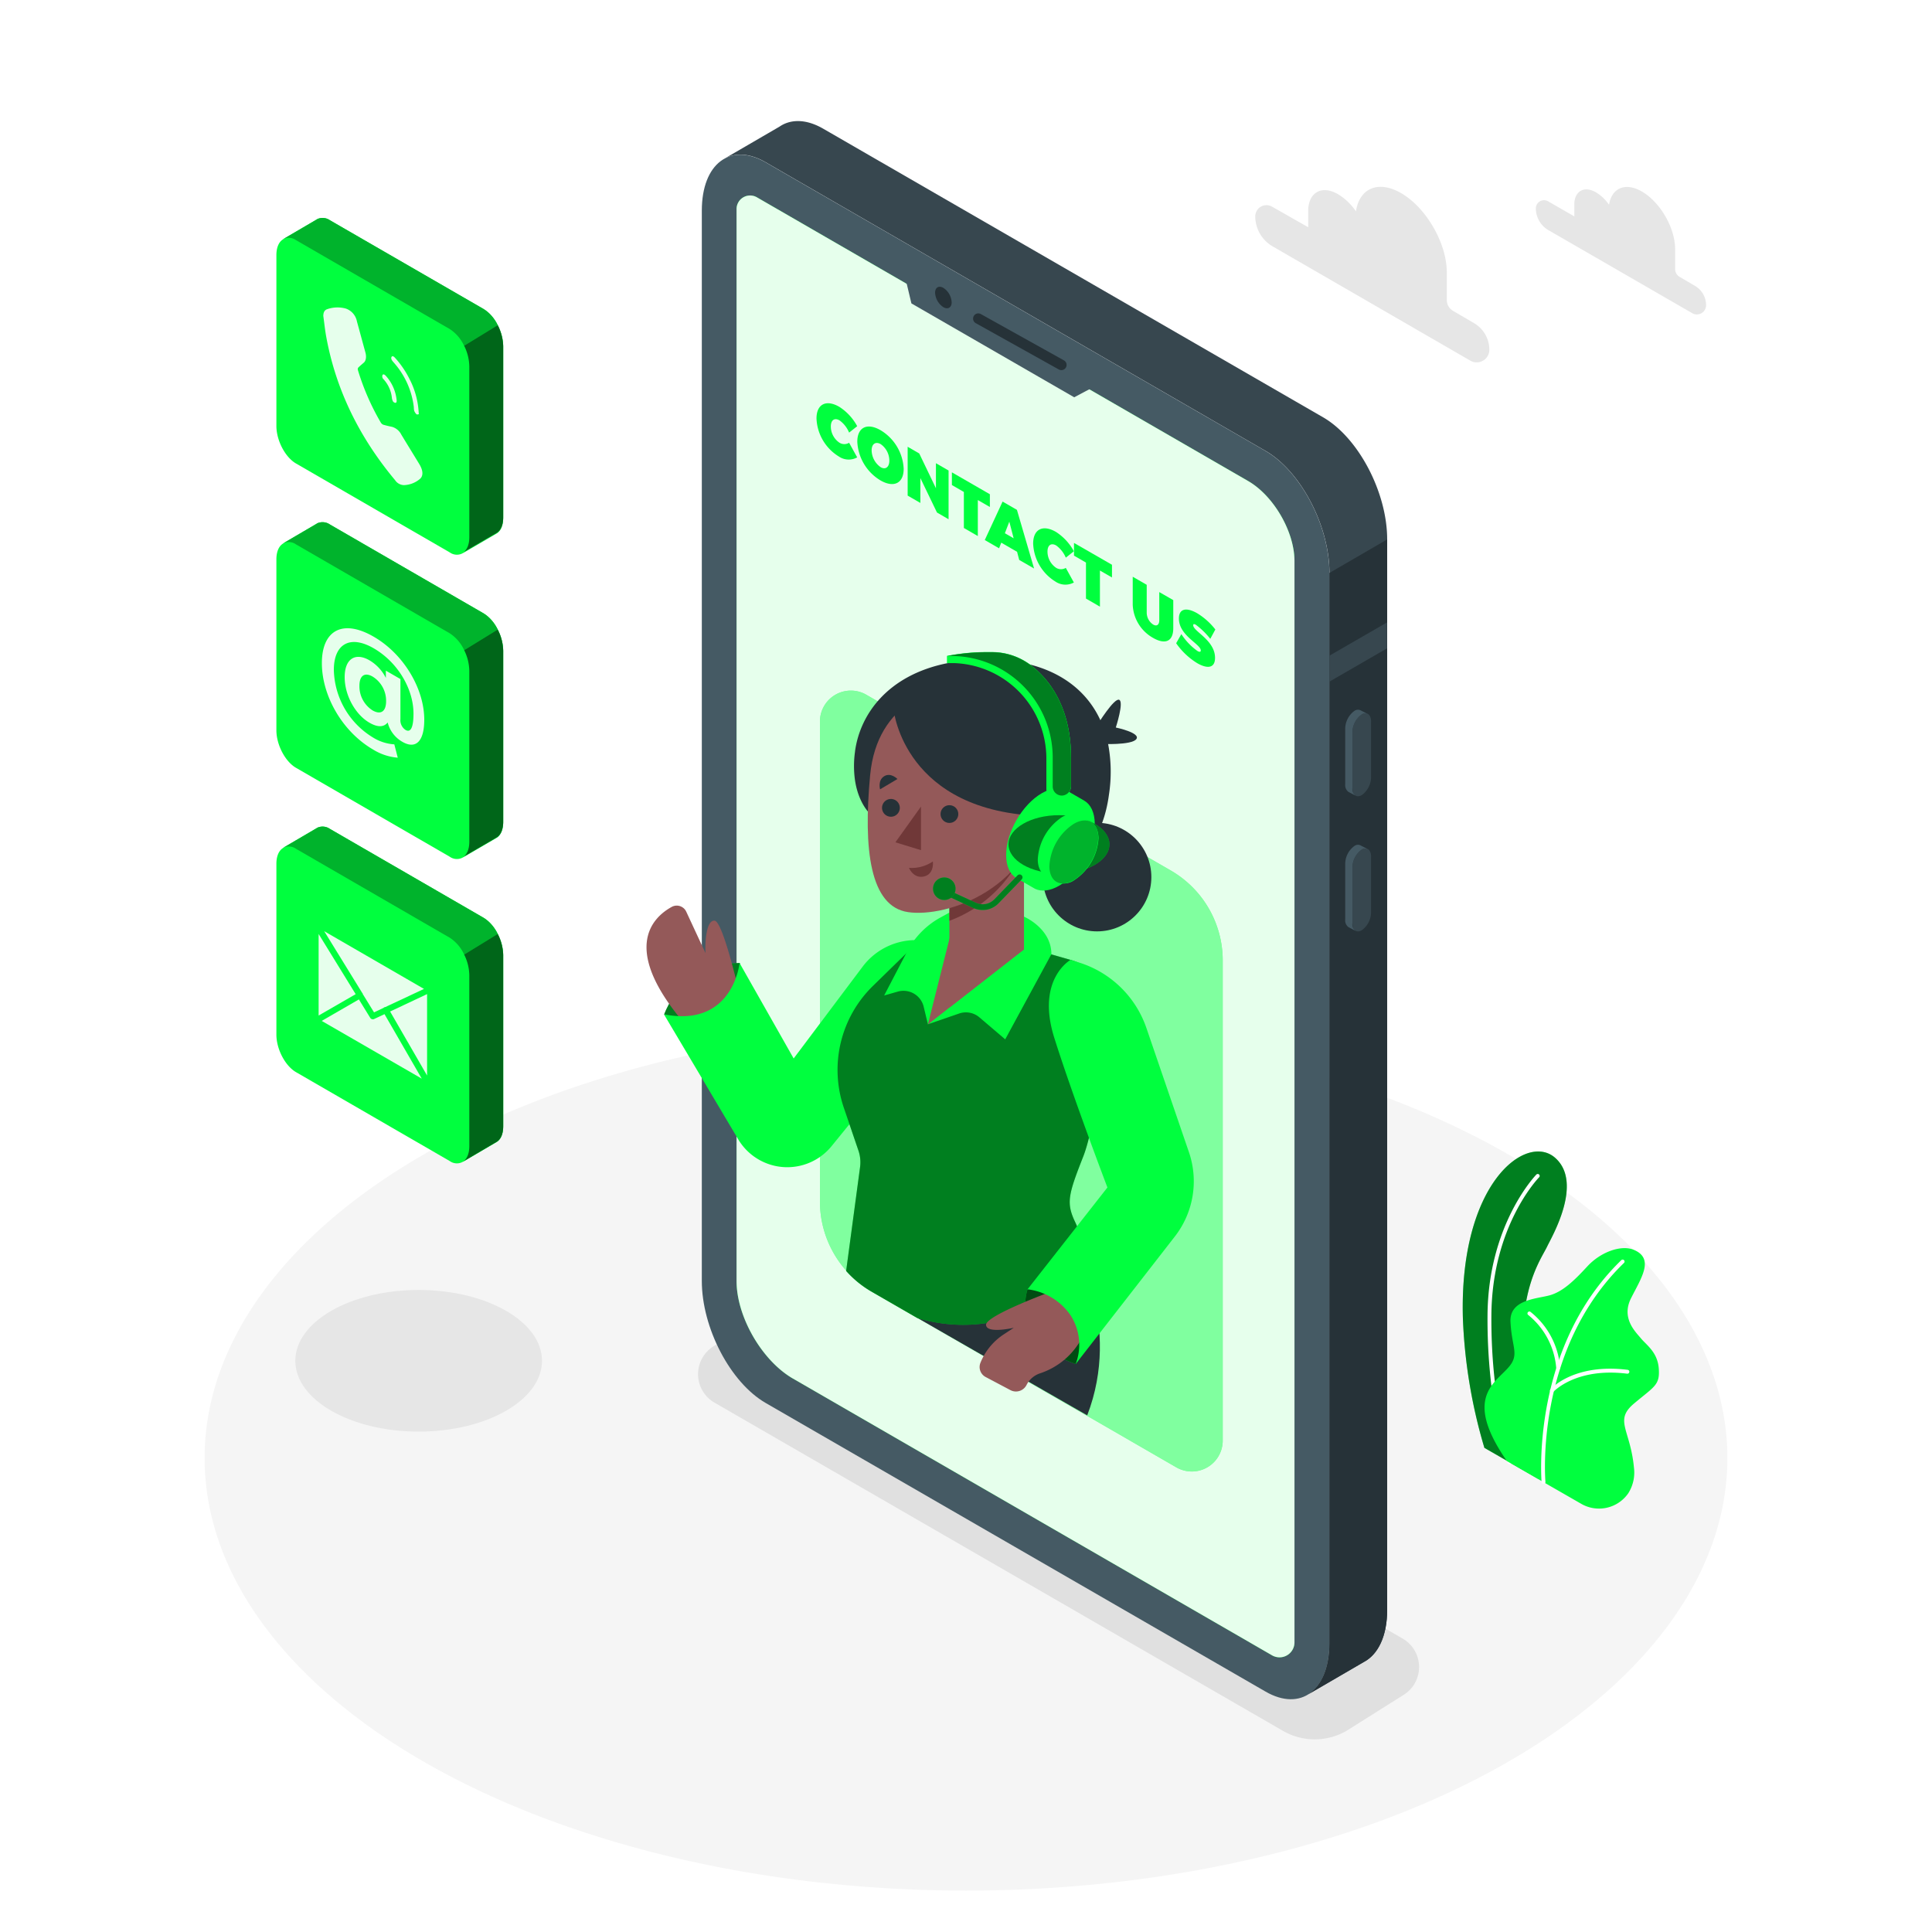 <svg
	class="animated"
	id="freepik_stories-contact-us"
	xmlns="http://www.w3.org/2000/svg"
	viewBox="0 0 500 500"
	version="1.1"
	xmlns:xlink="http://www.w3.org/1999/xlink"
	xmlns:svgjs="http://svgjs.com/svgjs"
>
	<style>
		svg#freepik_stories-contact-us:not(.animated) .animable {
			opacity: 0;
		}
		svg#freepik_stories-contact-us.animated #freepik--Icons--inject-63 {
			animation: 3s Infinite linear floating;
			animation-delay: 0s;
		}
		@keyframes floating {
			0% {
				opacity: 1;
				transform: translateY(0px);
			}
			50% {
				transform: translateY(-10px);
			}
			100% {
				opacity: 1;
				transform: translateY(0px);
			}
		}
		.animator-hidden {
			display: none;
		}
	</style>
	<g
		id="freepik--Floor--inject-63"
		class="animable"
		style="transform-origin: 250px 377.35px"
	>
		<ellipse
			cx="250"
			cy="377.35"
			rx="197.05"
			ry="111.94"
			style="fill: rgb(245, 245, 245); transform-origin: 250px 377.35px"
			id="elhyvyq2483ve"
			class="animable"
		></ellipse>
	</g>
	<g
		id="freepik--Shadows--inject-63"
		class="animable"
		style="transform-origin: 221.843px 391.992px"
	>
		<path
			d="M332,447.93,184.91,363a8.5,8.5,0,0,1,0-14.73l14.51-9.15a16.5,16.5,0,0,1,16.47,0L363,424.06a8.5,8.5,0,0,1,0,14.73l-14.51,9.14A16.46,16.46,0,0,1,332,447.93Z"
			style="
				fill: rgb(224, 224, 224);
				transform-origin: 273.955px 393.531px;
			"
			id="elf17mhnwq727"
			class="animable"
		></path>
		<ellipse
			cx="108.35"
			cy="352.17"
			rx="31.92"
			ry="18.33"
			style="
				fill: rgb(230, 230, 230);
				transform-origin: 108.35px 352.17px;
			"
			id="ellsuac3b3bfa"
			class="animable"
		></ellipse>
	</g>
	<g
		id="freepik--Plants--inject-63"
		class="animable"
		style="transform-origin: 403.941px 344.214px"
	>
		<path
			d="M384.16,374.7l14,8.05s-7.15-22.47-3.34-45.12c1.44-8.56,4.53-12.81,5.61-15.1s9.45-16.44,2-22.92-24.78,6.55-23.84,41.42A135.23,135.23,0,0,0,384.16,374.7Z"
			style="fill: rgb(0, 255, 62); transform-origin: 392.02px 340.378px"
			id="el8ck93kmgpe7"
			class="animable"
		></path>
		<g id="elvgg00xwd9bq">
			<path
				d="M384.16,374.7l14,8.05s-7.15-22.47-3.34-45.12c1.44-8.56,4.53-12.81,5.61-15.1s9.45-16.44,2-22.92-24.78,6.55-23.84,41.42A135.23,135.23,0,0,0,384.16,374.7Z"
				style="opacity: 0.5; transform-origin: 392.02px 340.378px"
				class="animable"
			></path>
		</g>
		<path
			d="M390.67,378.94a.49.49,0,0,1-.47-.32c-.05-.15-5.4-14.77-5.23-38.27s12.52-36.26,12.64-36.38a.5.5,0,0,1,.71,0,.5.5,0,0,1,0,.71c-.12.12-12.18,12.5-12.35,35.68s5.11,37.78,5.17,37.92a.5.5,0,0,1-.3.64A.47.47,0,0,1,390.67,378.94Z"
			style="
				fill: rgb(255, 255, 255);
				transform-origin: 391.717px 341.382px;
			"
			id="elmuywt9z3njd"
			class="animable"
		></path>
		<path
			d="M390,378.14l19.14,11a9.21,9.21,0,0,0,12.22-2.63,10,10,0,0,0,1.51-6.65c-.92-9.94-5.24-12.23.05-16.66s6.67-4.74,6.37-9-3.21-6.12-4.59-7.8-5.2-5.2-2.6-10.4,6.15-10.23.77-12.53c-3.21-1.38-8.56.46-12.08,4.28s-6.42,6.57-9.79,7.49-10.39,1.07-10.09,6.88,1.84,7.8.46,10.39C388.77,357.35,377.46,360.1,390,378.14Z"
			style="fill: rgb(0, 255, 62); transform-origin: 406.764px 356.718px"
			id="eltrlebdy6il"
			class="animable"
		></path>
		<path
			d="M399.46,384.06a.52.52,0,0,1-.5-.46c0-.34-2.94-34.66,20.66-57.5a.5.5,0,0,1,.69.72c-23.26,22.51-20.38,56.35-20.35,56.69a.5.5,0,0,1-.45.54Z"
			style="
				fill: rgb(255, 255, 255);
				transform-origin: 409.641px 355.023px;
			"
			id="el89jr70f4c2y"
			class="animable"
		></path>
		<path
			d="M403.25,354.52a.5.5,0,0,1-.5-.46,19.64,19.64,0,0,0-7.23-13.73.5.5,0,0,1-.12-.7.49.49,0,0,1,.69-.12A20.37,20.37,0,0,1,403.75,354a.51.51,0,0,1-.46.55Z"
			style="
				fill: rgb(255, 255, 255);
				transform-origin: 399.529px 346.984px;
			"
			id="elx51qiiz7wg"
			class="animable"
		></path>
		<path
			d="M401.62,360.41a.5.5,0,0,1-.33-.12.51.51,0,0,1-.05-.71c.24-.28,6.15-6.8,20-5.07a.5.5,0,0,1,.43.56.51.51,0,0,1-.56.44c-13.3-1.67-19.07,4.67-19.13,4.73A.51.51,0,0,1,401.62,360.41Z"
			style="
				fill: rgb(255, 255, 255);
				transform-origin: 411.397px 357.314px;
			"
			id="eldbn2f09djng"
			class="animable"
		></path>
	</g>
	<g
		id="freepik--Device--inject-63"
		class="animable"
		style="transform-origin: 270.315px 235.548px"
	>
		<path
			d="M327.52,437.78,198.16,363.09c-9.13-5.27-16.53-19.41-16.53-31.58v-277c0-12.17,7.4-17.76,16.53-12.49l129.36,74.69c9.13,5.27,16.53,19.41,16.53,31.58v277C344.05,437.45,336.65,443.05,327.52,437.78Z"
			style="fill: rgb(69, 90, 100); transform-origin: 262.84px 239.899px"
			id="elbdys1e5158p"
			class="animable"
		></path>
		<path
			d="M342.42,108,213.05,33.31c-3.9-2.25-7.48-2.51-10.31-1.13h0a8.45,8.45,0,0,0-1,.59l-14.5,8.43c2.92-1.75,6.74-1.62,10.93.8l129.36,74.69c9.13,5.27,16.53,19.41,16.53,31.58v277c0,6.44-2.07,11-5.37,13.16L353,430.1h0c3.65-1.94,6-6.69,6-13.5v-277C359,127.41,351.55,113.27,342.42,108Z"
			style="fill: rgb(55, 71, 79); transform-origin: 273.12px 234.882px"
			id="elzahqwn9mvo"
			class="animable"
		></path>
		<path
			d="M344.05,148.27v277c0,6.44-2.07,11-5.37,13.16L353,430.1h0c3.65-1.94,6-6.69,6-13.5v-277l-14.9,8.65Z"
			style="fill: rgb(38, 50, 56); transform-origin: 348.84px 289.015px"
			id="elssdqsegl46"
			class="animable"
		></path>
		<polygon
			points="358.95 161.09 344.05 169.69 344.05 176.41 358.95 167.8 358.95 161.09"
			style="fill: rgb(55, 71, 79); transform-origin: 351.5px 168.75px"
			id="elbieu8lt6dcg"
			class="animable"
		></polygon>
		<path
			d="M352.42,205.78h0c-1.33.77-2.41-.05-2.41-1.82V189.51a5.78,5.78,0,0,1,2.41-4.61h0c1.33-.77,2.41,0,2.41,1.82v14.45A5.78,5.78,0,0,1,352.42,205.78Z"
			style="fill: rgb(55, 71, 79); transform-origin: 352.42px 195.336px"
			id="el2f93g6b4oby"
			class="animable"
		></path>
		<path
			d="M350,204V189.51a5.78,5.78,0,0,1,2.41-4.61,1.54,1.54,0,0,1,1.52-.14v0l-1.81-.93h0a1.56,1.56,0,0,0-1.56.12,5.8,5.8,0,0,0-2.42,4.61V203a2.17,2.17,0,0,0,.82,1.93h0l1.89,1v0A2.08,2.08,0,0,1,350,204Z"
			style="
				fill: rgb(69, 90, 100);
				transform-origin: 351.029px 194.803px;
			"
			id="elrsfe22mmrng"
			class="animable"
		></path>
		<path
			d="M352.42,240.75h0c-1.33.77-2.41,0-2.41-1.82V224.48a5.79,5.79,0,0,1,2.41-4.61h0c1.33-.77,2.41,0,2.41,1.83v14.44A5.76,5.76,0,0,1,352.42,240.75Z"
			style="fill: rgb(55, 71, 79); transform-origin: 352.42px 230.31px"
			id="elb2kd458y3r"
			class="animable"
		></path>
		<path
			d="M350,238.93V224.48a5.79,5.79,0,0,1,2.41-4.61,1.57,1.57,0,0,1,1.52-.14h0l-1.81-.94v0a1.51,1.51,0,0,0-1.56.12,5.77,5.77,0,0,0-2.42,4.61V238a2.16,2.16,0,0,0,.82,1.93h0l1.89,1v0A2.07,2.07,0,0,1,350,238.93Z"
			style="
				fill: rgb(69, 90, 100);
				transform-origin: 351.029px 229.779px;
			"
			id="elex44w43qq6o"
			class="animable"
		></path>
		<path
			d="M323,124.48,195.88,51.06a3.51,3.51,0,0,0-5.26,3V331.51c0,9.26,6.57,20.63,14.59,25.26l124,71.63a3.87,3.87,0,0,0,5.8-3.35V145.31C335.06,137.67,329.64,128.3,323,124.48Z"
			style="fill: rgb(0, 255, 62); transform-origin: 262.815px 239.754px"
			id="el0ql0313him3k"
			class="animable"
		></path>
		<g id="elwyuicp482va">
			<path
				d="M323,124.48,195.88,51.06a3.51,3.51,0,0,0-5.26,3V331.51c0,9.26,6.57,20.63,14.59,25.26l124,71.63a3.87,3.87,0,0,0,5.8-3.35V145.31C335.06,137.67,329.64,128.3,323,124.48Z"
				style="
					fill: rgb(255, 255, 255);
					opacity: 0.9;
					transform-origin: 262.815px 239.754px;
				"
				class="animable"
			></path>
		</g>
		<polygon
			points="233.9 70.23 235.87 78.52 278.01 102.82 285.29 98.94 233.9 70.23"
			style="fill: rgb(69, 90, 100); transform-origin: 259.595px 86.525px"
			id="el4tw1jgjh5nb"
			class="animable"
		></polygon>
		<path
			d="M246.29,78.24c0,1.38-1,1.93-2.16,1.25A4.78,4.78,0,0,1,242,75.75c0-1.37,1-1.93,2.16-1.24A4.76,4.76,0,0,1,246.29,78.24Z"
			style="fill: rgb(38, 50, 56); transform-origin: 244.145px 76.998px"
			id="el5z9quechc9t"
			class="animable"
		></path>
		<path
			d="M274.68,95.79a1.41,1.41,0,0,1-.66-.17l-21.52-12a1.35,1.35,0,0,1,1.31-2.36l21.53,12a1.35,1.35,0,0,1-.66,2.53Z"
			style="fill: rgb(38, 50, 56); transform-origin: 263.934px 88.448px"
			id="elyz7esz098as"
			class="animable"
		></path>
		<path
			d="M217.28,108.8c-1.31-.76-2.26-.1-2.26,1.57a5.07,5.07,0,0,0,2.26,4.22,2.38,2.38,0,0,0,2.47,0l2.09,3.78a4.53,4.53,0,0,1-4.75-.23,12.11,12.11,0,0,1-5.78-9.84c0-3.71,2.49-5,5.92-3a13.54,13.54,0,0,1,4.61,5l-2.09,1.66A7.37,7.37,0,0,0,217.28,108.8Z"
			style="fill: rgb(0, 255, 62); transform-origin: 216.575px 111.648px"
			id="eluym09pxxv7"
			class="animable"
		></path>
		<path
			d="M233.87,121.33c0,3.74-2.53,5-6,3a12.35,12.35,0,0,1-6-10c0-3.74,2.53-5,6-3A12.28,12.28,0,0,1,233.87,121.33Zm-8.29-4.77a5.42,5.42,0,0,0,2.34,4.35c1.24.72,2.24,0,2.24-1.7a5.23,5.23,0,0,0-2.24-4.27C226.66,114.21,225.58,114.83,225.58,116.56Z"
			style="fill: rgb(0, 255, 62); transform-origin: 227.87px 117.83px"
			id="el3ab8dp5b73s"
			class="animable"
		></path>
		<path
			d="M237.9,117.36l4.32,9v-6.48l3.27,1.89v12.61l-3-1.74-4.3-8.92v6.44l-3.29-1.9V115.62Z"
			style="fill: rgb(0, 255, 62); transform-origin: 240.195px 125px"
			id="elfn73datq44q"
			class="animable"
		></path>
		<path
			d="M256.18,127.91v3.3l-3.12-1.8v9.32l-3.61-2.09v-9.32l-3.1-1.79v-3.29Z"
			style="fill: rgb(0, 255, 62); transform-origin: 251.265px 130.485px"
			id="elu4uevudahvd"
			class="animable"
		></path>
		<path
			d="M263.22,142.81l-4.1-2.37-.56,1.46-3.7-2.14,4.61-9.95,3.71,2.14,4.44,15.18-3.85-2.22Zm-.89-3.5L261.21,135l-1.15,3Z"
			style="fill: rgb(0, 255, 62); transform-origin: 261.24px 138.47px"
			id="eluqa4ylvjy7c"
			class="animable"
		></path>
		<path
			d="M273.35,141.17c-1.31-.75-2.26-.1-2.26,1.58a5.09,5.09,0,0,0,2.26,4.22,2.42,2.42,0,0,0,2.48,0l2.09,3.78a4.59,4.59,0,0,1-4.76-.23,12.11,12.11,0,0,1-5.78-9.85c0-3.71,2.5-5,5.92-3a13.76,13.76,0,0,1,4.62,5l-2.09,1.65A7.53,7.53,0,0,0,273.35,141.17Z"
			style="fill: rgb(0, 255, 62); transform-origin: 272.65px 144.019px"
			id="elw82ohvhpacq"
			class="animable"
		></path>
		<path
			d="M287.78,146.16v3.29l-3.12-1.8V157l-3.61-2.09v-9.32l-3.1-1.79v-3.29Z"
			style="fill: rgb(0, 255, 62); transform-origin: 282.865px 148.755px"
			id="elqopw0fz2tce"
			class="animable"
		></path>
		<path
			d="M298.45,161.64c.89.51,1.57.11,1.57-1.14v-7.27l3.62,2.08v7.27c0,3.35-2,4.35-5.2,2.52a10.3,10.3,0,0,1-5.29-8.57v-7.27l3.62,2.09v7.27A3.71,3.71,0,0,0,298.45,161.64Z"
			style="fill: rgb(0, 255, 62); transform-origin: 298.395px 157.632px"
			id="el0hco19p7cjhj"
			class="animable"
		></path>
		<path
			d="M309.47,161.68c-.41-.23-.67-.24-.67.14,0,1.58,5.65,3.86,5.65,8.43,0,2.8-2.13,2.81-4.59,1.39a18.27,18.27,0,0,1-5.47-5.17l1.34-2.36a16.08,16.08,0,0,0,4.16,4.36c.53.31.87.31.87-.14,0-1.64-5.66-3.82-5.66-8.25,0-2.52,1.84-3,4.68-1.4a17.42,17.42,0,0,1,4.75,4.23l-1.31,2.42A19.69,19.69,0,0,0,309.47,161.68Z"
			style="fill: rgb(0, 255, 62); transform-origin: 309.46px 165.163px"
			id="elxidp2amn86h"
			class="animable"
		></path>
	</g>
	<g
		id="freepik--speech-bubble--inject-63"
		class="animable animator-hidden"
		style="transform-origin: 179.174px 155.62px"
	>
		<path
			d="M199.09,170.94a25.69,25.69,0,1,0-6.74,5.83l12.52,5.44Z"
			style="fill: rgb(0, 255, 62); transform-origin: 179.174px 155.62px"
			id="el8x7c9z9a04b"
			class="animable"
		></path>
		<g id="el1nv4quapnc8">
			<path
				d="M199.09,170.94a25.69,25.69,0,1,0-6.74,5.83l12.52,5.44Z"
				style="opacity: 0.4; transform-origin: 179.174px 155.62px"
				class="animable"
			></path>
		</g>
		<path
			d="M169.65,153.34c0-.39-.28-.61-.79-.61a5.72,5.72,0,0,0-3.16,1.49l-1.42-2.76a9.08,9.08,0,0,1,5.17-1.82c2.4,0,4.22,1.26,4.22,3.14,0,1.34-1,2.63-2.28,3.92l-1.79,1.77h4.23v2.94h-9.09V159l4.05-4.19A2.73,2.73,0,0,0,169.65,153.34Z"
			style="
				fill: rgb(255, 255, 255);
				transform-origin: 169.055px 155.525px;
			"
			id="elezll6dhthn"
			class="animable"
		></path>
		<path
			d="M181.23,149.81l-2.76,6.62h1.13V154.2h3.48v2.23h1.32v2.73h-1.32v2.25H179.6v-2.25h-4.95v-2.48l3-6.87Z"
			style="
				fill: rgb(255, 255, 255);
				transform-origin: 179.525px 155.61px;
			"
			id="elkn0jh5f4llt"
			class="animable"
		></path>
		<path
			d="M195.14,155.64v5.77h-3.72v-4.7a1.08,1.08,0,0,0-1.07-1.23c-.73,0-1.19.57-1.19,1.45v4.48h-3.72V149.15h3.72v4.51a3.14,3.14,0,0,1,2.74-1.46A3.17,3.17,0,0,1,195.14,155.64Z"
			style="
				fill: rgb(255, 255, 255);
				transform-origin: 190.296px 155.28px;
			"
			id="elp4vxk2lnsrp"
			class="animable"
		></path>
	</g>
	<g
		id="freepik--Character--inject-63"
		class="animable"
		style="transform-origin: 241.879px 274.784px"
	>
		<path
			d="M316.44,248.56V372.81a8,8,0,0,1-12,6.94l-66.92-38.64-11.86-6.84A26.95,26.95,0,0,1,212.2,311V186.74a8,8,0,0,1,12-6.94L303,225.29A26.87,26.87,0,0,1,316.44,248.56Z"
			style="fill: rgb(0, 255, 62); transform-origin: 264.32px 279.775px"
			id="el43za5k8qmdh"
			class="animable"
		></path>
		<g id="elvgi2p4qkpyl">
			<path
				d="M316.44,248.56V372.81a8,8,0,0,1-12,6.94l-66.92-38.64-11.86-6.84A26.95,26.95,0,0,1,212.2,311V186.74a8,8,0,0,1,12-6.94L303,225.29A26.87,26.87,0,0,1,316.44,248.56Z"
				style="
					fill: rgb(255, 255, 255);
					opacity: 0.5;
					transform-origin: 264.32px 279.775px;
				"
				class="animable"
			></path>
		</g>
		<path
			d="M277.89,322.08s12.53,20.78,3.48,44.21l-43.88-25.18Z"
			style="fill: rgb(38, 50, 56); transform-origin: 261.072px 344.185px"
			id="el0gomc6z5364"
			class="animable"
		></path>
		<g id="eln3asmn65xf">
			<circle
				cx="283.92"
				cy="226.99"
				r="14.05"
				style="
					fill: rgb(38, 50, 56);
					transform-origin: 283.92px 226.99px;
					transform: rotate(-82.98deg);
				"
				class="animable"
			></circle>
		</g>
		<path
			d="M284,187.59s4.31-7,5.63-6.49-.86,7.18-.86,7.18,6.52,1.36,5.31,3-9.18,1.25-9.18,1.25Z"
			style="fill: rgb(38, 50, 56); transform-origin: 289.115px 186.822px"
			id="elyelydk7cfh"
			class="animable"
		></path>
		<path
			d="M287,205.63c-3,22.54-22,22.54-22,22.54L225.2,210.65s-3-2.63-3.92-8.67a26.41,26.41,0,0,1,0-7.46s0-.05,0-.07c1.27-9.48,8.36-19.67,23.8-22.8a50.59,50.59,0,0,1,10.28-1,46.83,46.83,0,0,1,5,.25c12,1.18,20.41,6.78,24.42,15.49a28,28,0,0,1,2,6.15A38.82,38.82,0,0,1,287,205.63Z"
			style="fill: rgb(38, 50, 56); transform-origin: 254.233px 199.41px"
			id="elbc6214jkdmc"
			class="animable"
		></path>
		<path
			d="M191.45,249.23s-14.13-.49-19.57,13.28c0,0,6,4.05,13.87,0S191.45,249.23,191.45,249.23Z"
			style="fill: rgb(0, 255, 62); transform-origin: 181.802px 256.769px"
			id="elakelmwwmrfl"
			class="animable"
		></path>
		<g id="elm37e2ut6ghe">
			<path
				d="M191.45,249.23s-14.13-.49-19.57,13.28c0,0,6,4.05,13.87,0S191.45,249.23,191.45,249.23Z"
				style="opacity: 0.5; transform-origin: 181.802px 256.769px"
				class="animable"
			></path>
		</g>
		<path
			d="M191.05,255.86s-4-17.38-6.11-17.59-2.52,5.3-2.35,8.41l-5-10.76a2.71,2.71,0,0,0-3.76-1.21c-5,2.75-13.77,11.11,4.72,31.78Z"
			style="
				fill: rgb(148, 89, 89);
				transform-origin: 179.184px 250.431px;
			"
			id="el8p2xf9q48zj"
			class="animable"
		></path>
		<path
			d="M242.25,243.84l-3-.39a17.18,17.18,0,0,0-16,6.72l-17.85,23.76-14-24.7s-1.68,16.8-19.57,13.28l19.21,32.33a14.78,14.78,0,0,0,24.18,1.77l16.44-20.21Z"
			style="fill: rgb(0, 255, 62); transform-origin: 207.04px 272.686px"
			id="elaxwak059b47"
			class="animable"
		></path>
		<path
			d="M280.35,299.29c-4,10.14-4.44,12.12-2,17.19a64.87,64.87,0,0,1,4,11.64s-18.54,20.78-44.93,13l-11.86-6.84a26.56,26.56,0,0,1-6.58-5.36L222.59,302a9.4,9.4,0,0,0-.42-4.21l-3.79-11.11a30.36,30.36,0,0,1,7.52-31.51l12.74-12.45L272.1,247l5,1.43A14.15,14.15,0,0,1,287.18,264C285.54,275.8,282.86,292.92,280.35,299.29Z"
			style="fill: rgb(0, 255, 62); transform-origin: 252.038px 292.792px"
			id="el68bsdltg7qu"
			class="animable"
		></path>
		<g id="el8xvjrp1q017">
			<path
				d="M280.35,299.29c-4,10.14-4.44,12.12-2,17.19a64.87,64.87,0,0,1,4,11.64s-18.54,20.78-44.93,13l-11.86-6.84a26.56,26.56,0,0,1-6.58-5.36L222.59,302a9.4,9.4,0,0,0-.42-4.21l-3.79-11.11a30.36,30.36,0,0,1,7.52-31.51l12.74-12.45L272.1,247l5,1.43A14.15,14.15,0,0,1,287.18,264C285.54,275.8,282.86,292.92,280.35,299.29Z"
				style="opacity: 0.5; transform-origin: 252.038px 292.792px"
				class="animable"
			></path>
		</g>
		<path
			d="M260.17,269l-6.7-5.71a5.37,5.37,0,0,0-5.23-1l-8.1,2.79-1.09-4.54a5.38,5.38,0,0,0-6.72-3.91l-3.51,1,5.94-11.38a21.31,21.31,0,0,1,8.59-8.78l2.33-1.28,19.25,1s7.17,3,7.17,9.75l-11.93,22"
			style="fill: rgb(0, 255, 62); transform-origin: 250.46px 252.595px"
			id="el6g110ej5sp9"
			class="animable"
		></path>
		<polygon
			points="265.01 245.72 245.71 260.76 245.71 212.87 265.01 212.87 265.01 245.72"
			style="fill: rgb(148, 89, 89); transform-origin: 255.36px 236.815px"
			id="elyj2wml83d69"
			class="animable"
		></polygon>
		<polygon
			points="246.01 241.77 240.14 265.12 264.93 245.72 246.01 241.77"
			style="
				fill: rgb(148, 89, 89);
				transform-origin: 252.535px 253.445px;
			"
			id="elcy8h7o2djvn"
			class="animable"
		></polygon>
		<path
			d="M245.71,238.3A33.78,33.78,0,0,0,265,219.94v-7.07h-19.3Z"
			style="fill: rgb(112, 56, 56); transform-origin: 255.35px 225.585px"
			id="el0duirx1azmjs"
			class="animable"
		></path>
		<path
			d="M249.87,177.38c-7.32,0-22.88,4.08-24.68,23.24s-.06,34,9.82,35.44,32.84-5.73,35.92-30.53S257,177.38,249.87,177.38Z"
			style="
				fill: rgb(148, 89, 89);
				transform-origin: 247.932px 206.808px;
			"
			id="elqvzxq5v3vuq"
			class="animable"
		></path>
		<polygon
			points="238.35 208.73 238.35 220.02 231.73 217.99 238.35 208.73"
			style="fill: rgb(112, 56, 56); transform-origin: 235.04px 214.375px"
			id="elp6jj4oyny1q"
			class="animable"
		></polygon>
		<circle
			cx="245.71"
			cy="210.68"
			r="2.3"
			style="fill: rgb(38, 50, 56); transform-origin: 245.71px 210.68px"
			id="elyd7kgj8rkso"
			class="animable"
		></circle>
		<path
			d="M232.87,209.08a2.3,2.3,0,1,1-2.3-2.31A2.3,2.3,0,0,1,232.87,209.08Z"
			style="fill: rgb(38, 50, 56); transform-origin: 230.57px 209.07px"
			id="eljvgo6557ujj"
			class="animable"
		></path>
		<path
			d="M227.76,204.28l4.5-2.67s-1.72-1.79-3.44-.72S227.76,204.28,227.76,204.28Z"
			style="fill: rgb(38, 50, 56); transform-origin: 229.948px 202.415px"
			id="elfn6rn82ub3e"
			class="animable"
		></path>
		<path
			d="M235.24,224.6a9.75,9.75,0,0,0,6.19-1.66s.43,3.27-2.31,3.89S235.24,224.6,235.24,224.6Z"
			style="
				fill: rgb(112, 56, 56);
				transform-origin: 238.347px 224.929px;
			"
			id="eld0s1z6gfvce"
			class="animable"
		></path>
		<path
			d="M231.31,183.9s2.75,26.45,38.72,27.28c0,0,10.87-26.29-10.61-34.83S231.31,183.9,231.31,183.9Z"
			style="fill: rgb(38, 50, 56); transform-origin: 252.045px 192.516px"
			id="elq39egamull"
			class="animable"
		></path>
		<path
			d="M280.62,207.22h0l0,0h0l-4.42-2.56h0c-1.68-1-4-.86-6.57.62-5.1,2.94-9.24,10.11-9.24,16,0,2.95,1,5,2.72,6h0l4.34,2.5.25.14.15.09v0c1.64.8,3.83.61,6.24-.78,5.1-3,9.24-10.11,9.24-16C283.3,210.25,282.27,208.19,280.62,207.22Z"
			style="fill: rgb(0, 255, 62); transform-origin: 271.86px 217.25px"
			id="el6n0jqebpj52"
			class="animable"
		></path>
		<g id="elgqhxnxy4y7">
			<ellipse
				cx="274.06"
				cy="218.51"
				rx="13.06"
				ry="7.54"
				style="
					fill: rgb(0, 255, 62);
					transform-origin: 274.06px 218.51px;
					transform: rotate(-60deg);
				"
				class="animable"
			></ellipse>
		</g>
		<g id="elr45adpw2n8j">
			<ellipse
				cx="274.06"
				cy="218.51"
				rx="13.06"
				ry="7.54"
				style="
					opacity: 0.5;
					transform-origin: 274.06px 218.51px;
					transform: rotate(-60deg);
				"
				class="animable"
			></ellipse>
		</g>
		<path
			d="M282.39,212.77h0l-3-1.75h0c-1.14-.68-2.73-.59-4.49.42a14,14,0,0,0-6.32,10.95c0,2,.71,3.43,1.86,4.09h0l3,1.71a1,1,0,0,0,.17.1l.1.06h0a4.6,4.6,0,0,0,4.28-.54,14,14,0,0,0,6.32-10.94C284.23,214.84,283.53,213.43,282.39,212.77Z"
			style="fill: rgb(0, 255, 62); transform-origin: 276.445px 219.615px"
			id="eltzqm5ut77a"
			class="animable"
		></path>
		<path
			d="M284.23,216.85a14,14,0,0,1-6.32,10.94c-3.5,2-6.33.38-6.33-3.65a13.94,13.94,0,0,1,6.33-10.94C281.4,211.18,284.23,212.81,284.23,216.85Z"
			style="fill: rgb(0, 255, 62); transform-origin: 277.905px 220.49px"
			id="el2xv7cl3a1s5"
			class="animable"
		></path>
		<g id="ell7kjsuqmg2s">
			<path
				d="M284.23,216.85a14,14,0,0,1-6.32,10.94c-3.5,2-6.33.38-6.33-3.65a13.94,13.94,0,0,1,6.33-10.94C281.4,211.18,284.23,212.81,284.23,216.85Z"
				style="opacity: 0.3; transform-origin: 277.905px 220.49px"
				class="animable"
			></path>
		</g>
		<path
			d="M266.89,172.22a16.64,16.64,0,0,0-10-3.47H256a53.89,53.89,0,0,0-10.93,1c.66,0,1.32,0,2,0h-2v1.86h1.86a24.71,24.71,0,0,1,23.87,24.73v7.87a2.22,2.22,0,0,0,2.45,2.21l.23,0,2-.62h0a1.86,1.86,0,0,1-.41.08,2.45,2.45,0,0,0,2.12-2.48v-7.3C277.17,182.89,271.46,175.79,266.89,172.22Z"
			style="fill: rgb(0, 255, 62); transform-origin: 261.13px 187.589px"
			id="elqixu40qpbc9"
			class="animable"
		></path>
		<path
			d="M254.3,235.51a5.75,5.75,0,0,1-2.39-.52l-6.25-2.89a.75.75,0,1,1,.62-1.36l6.25,2.89a4.22,4.22,0,0,0,4.82-.9l6-6.2a.75.75,0,0,1,1.06,0,.76.76,0,0,1,0,1.06l-6,6.2A5.69,5.69,0,0,1,254.3,235.51Z"
			style="fill: rgb(0, 255, 62); transform-origin: 254.894px 230.91px"
			id="elayfrn48u1j"
			class="animable"
		></path>
		<g id="elatlj8ghvuxq">
			<path
				d="M254.3,235.51a5.75,5.75,0,0,1-2.39-.52l-6.25-2.89a.75.75,0,1,1,.62-1.36l6.25,2.89a4.22,4.22,0,0,0,4.82-.9l6-6.2a.75.75,0,0,1,1.06,0,.76.76,0,0,1,0,1.06l-6,6.2A5.69,5.69,0,0,1,254.3,235.51Z"
				style="opacity: 0.5; transform-origin: 254.894px 230.91px"
				class="animable"
			></path>
		</g>
		<path
			d="M247.3,230a2.92,2.92,0,1,1-2.92-2.92A2.92,2.92,0,0,1,247.3,230Z"
			style="fill: rgb(0, 255, 62); transform-origin: 244.38px 230px"
			id="el3r2r2eg8s3u"
			class="animable"
		></path>
		<g id="el7yq174ov3wt">
			<path
				d="M247.3,230a2.92,2.92,0,1,1-2.92-2.92A2.92,2.92,0,0,1,247.3,230Z"
				style="opacity: 0.5; transform-origin: 244.38px 230px"
				class="animable"
			></path>
		</g>
		<path
			d="M277.17,196.1v7.3a2.45,2.45,0,0,1-2.12,2.48,2.36,2.36,0,0,1-2.61-2.35V196.1a26.29,26.29,0,0,0-27.36-26.31,53.89,53.89,0,0,1,10.93-1h.87a16.64,16.64,0,0,1,10,3.47C271.46,175.79,277.17,182.89,277.17,196.1Z"
			style="fill: rgb(0, 255, 62); transform-origin: 261.125px 187.34px"
			id="elm50eyp94nls"
			class="animable"
		></path>
		<g id="ele38lsp9gszg">
			<path
				d="M277.17,196.1v7.3a2.45,2.45,0,0,1-2.12,2.48,2.36,2.36,0,0,1-2.61-2.35V196.1a26.29,26.29,0,0,0-27.36-26.31,53.89,53.89,0,0,1,10.93-1h.87a16.64,16.64,0,0,1,10,3.47C271.46,175.79,277.17,182.89,277.17,196.1Z"
				style="opacity: 0.5; transform-origin: 261.125px 187.34px"
				class="animable"
			></path>
		</g>
		<path
			d="M265.93,333.67S261.09,347,278.39,353c0,0,5.65-8.3,0-15.09S265.93,333.67,265.93,333.67Z"
			style="fill: rgb(0, 255, 62); transform-origin: 273.104px 343.1px"
			id="elj8g9nyb2q5h"
			class="animable"
		></path>
		<g id="el8zfxy7vwaym">
			<path
				d="M265.93,333.67S261.09,347,278.39,353c0,0,5.65-8.3,0-15.09S265.93,333.67,265.93,333.67Z"
				style="opacity: 0.7; transform-origin: 273.104px 343.1px"
				class="animable"
			></path>
		</g>
		<path
			d="M272,334.28s-16.9,6.19-16.81,8.59,7.18.76,7.18.76l-2.59,1.7a15.84,15.84,0,0,0-6.05,7.38h0a2.92,2.92,0,0,0,1.34,3.65l6.42,3.4a3.07,3.07,0,0,0,4.19-1.35h0a6,6,0,0,1,3.51-3c3.49-1.16,10-4.5,12.61-13.64Z"
			style="
				fill: rgb(148, 89, 89);
				transform-origin: 267.663px 347.199px;
			"
			id="elvyayaqbg6m"
			class="animable"
		></path>
		<path
			d="M277.07,248.41s-9,5-4.22,20.18,13.75,38.73,13.75,38.73l-20.67,26.35A15.82,15.82,0,0,1,277,340.31,14,14,0,0,1,278.39,353l25.66-33a23.25,23.25,0,0,0,3.64-21.83l-11-32.12a26.88,26.88,0,0,0-17-16.81Z"
			style="fill: rgb(0, 255, 62); transform-origin: 287.44px 300.705px"
			id="elx5hadxue8q8"
			class="animable"
		></path>
	</g>
	<g
		id="freepik--Icons--inject-63"
		class="animable animator-active"
		style="transform-origin: 100.88px 178.741px"
	>
		<path
			d="M125.15,158.74l-39.77-23a3.35,3.35,0,0,0-3.17-.35h0a1.92,1.92,0,0,0-.31.18l-8.65,5.07.06,0c-1.09.62-1.78,2.06-1.78,4.12V189c0,3.74,2.27,8.09,5.08,9.71l39.77,23a3.18,3.18,0,0,0,3.5.15.18.18,0,0,0-.07.05l8.59-5h0c1.12-.6,1.83-2.06,1.83-4.15V168.45C130.23,164.71,128,160.36,125.15,158.74Z"
			style="fill: rgb(0, 255, 62); transform-origin: 100.88px 178.728px"
			id="elo4n7g73zalb"
			class="animable"
		></path>
		<path
			d="M128.81,162.93a10.12,10.12,0,0,0-3.66-4.19l-39.77-23a3.35,3.35,0,0,0-3.17-.35h0a1.92,1.92,0,0,0-.31.18l-8.65,5.07a3.24,3.24,0,0,1,3.36.25l39.77,23a10.3,10.3,0,0,1,3.75,4.38h0Z"
			style="fill: rgb(0, 255, 62); transform-origin: 101.03px 151.707px"
			id="elvbxjur8t4"
			class="animable"
		></path>
		<path
			d="M121.46,217.82c0,2-.64,3.39-1.65,4l8.59-5h0c1.12-.6,1.83-2.06,1.83-4.15V168.45a12.51,12.51,0,0,0-1.42-5.52l-8.68,5.34h0a12.49,12.49,0,0,1,1.33,5.33Z"
			style="fill: rgb(0, 255, 62); transform-origin: 125.02px 192.375px"
			id="elm5bt23krbq"
			class="animable"
		></path>
		<g id="el0d089gfi7p1o">
			<path
				d="M128.81,162.93a10.12,10.12,0,0,0-3.66-4.19l-39.77-23a3.35,3.35,0,0,0-3.17-.35h0a1.92,1.92,0,0,0-.31.18l-8.65,5.07a3.24,3.24,0,0,1,3.36.25l39.77,23a10.3,10.3,0,0,1,3.75,4.38h0Z"
				style="opacity: 0.3; transform-origin: 101.03px 151.707px"
				class="animable"
			></path>
		</g>
		<g id="elfauol3z54zt">
			<path
				d="M121.46,217.82c0,2-.64,3.39-1.65,4l8.59-5h0c1.12-.6,1.83-2.06,1.83-4.15V168.45a12.51,12.51,0,0,0-1.42-5.52l-8.68,5.34h0a12.49,12.49,0,0,1,1.33,5.33Z"
				style="opacity: 0.6; transform-origin: 125.02px 192.375px"
				class="animable"
			></path>
		</g>
		<path
			d="M109.8,186.27c0,5.73-2.27,7.68-5.67,5.71a8,8,0,0,1-3.8-5c-1,1.23-2.55,1.31-4.73.05-3.58-2.07-6.4-7-6.4-11.79s2.79-6.44,6.4-4.36a11,11,0,0,1,4.26,4.57v-1.89l3.77,2.18v10.36a3,3,0,0,0,1.33,2.81c1.27.74,2.05-.51,2.05-4.22,0-6.49-4.16-13.37-10.31-16.92s-10.3-1.08-10.3,5.6a21,21,0,0,0,10.19,17.53,11.88,11.88,0,0,0,5.46,1.74l.89,3.45A14.21,14.21,0,0,1,96.59,194c-8-4.63-13.29-13.95-13.29-22.39s5.34-11.5,13.4-6.84C104.49,169.26,109.8,178.25,109.8,186.27Zm-9.88-4.81a7.34,7.34,0,0,0-3.47-6.35c-2-1.17-3.43-.35-3.43,2.37a7.39,7.39,0,0,0,3.43,6.39C98.45,185,99.92,184.27,99.92,181.46Z"
			style="fill: rgb(0, 255, 62); transform-origin: 96.55px 179.341px"
			id="el7zheouxbjx9"
			class="animable"
		></path>
		<g id="elx6jh8sz8gu">
			<g
				style="opacity: 0.9; transform-origin: 96.55px 179.341px"
				class="animable"
			>
				<path
					d="M109.8,186.27c0,5.73-2.27,7.68-5.67,5.71a8,8,0,0,1-3.8-5c-1,1.23-2.55,1.31-4.73.05-3.58-2.07-6.4-7-6.4-11.79s2.79-6.44,6.4-4.36a11,11,0,0,1,4.26,4.57v-1.89l3.77,2.18v10.36a3,3,0,0,0,1.33,2.81c1.27.74,2.05-.51,2.05-4.22,0-6.49-4.16-13.37-10.31-16.92s-10.3-1.08-10.3,5.6a21,21,0,0,0,10.19,17.53,11.88,11.88,0,0,0,5.46,1.74l.89,3.45A14.21,14.21,0,0,1,96.59,194c-8-4.63-13.29-13.95-13.29-22.39s5.34-11.5,13.4-6.84C104.49,169.26,109.8,178.25,109.8,186.27Zm-9.88-4.81a7.34,7.34,0,0,0-3.47-6.35c-2-1.17-3.43-.35-3.43,2.37a7.39,7.39,0,0,0,3.43,6.39C98.45,185,99.92,184.27,99.92,181.46Z"
					style="
						fill: rgb(255, 255, 255);
						transform-origin: 96.55px 179.341px;
					"
					id="elqhlx7cs1xr8"
					class="animable"
				></path>
			</g>
		</g>
		<path
			d="M125.15,237.52l-39.77-23a3.31,3.31,0,0,0-3.17-.34h0a1.92,1.92,0,0,0-.31.18l-8.65,5.07.06,0c-1.09.62-1.78,2.06-1.78,4.11v44.22c0,3.75,2.27,8.09,5.08,9.71l39.77,23a3.16,3.16,0,0,0,3.5.15l-.07.06,8.59-5.05h0c1.12-.59,1.83-2,1.83-4.15V247.22C130.23,243.48,128,239.14,125.15,237.52Z"
			style="fill: rgb(0, 255, 62); transform-origin: 100.88px 257.501px"
			id="elaxqtywcd8gi"
			class="animable"
		></path>
		<path
			d="M128.81,241.71a10.06,10.06,0,0,0-3.66-4.19l-39.77-23a3.31,3.31,0,0,0-3.17-.34h0a1.92,1.92,0,0,0-.31.18l-8.65,5.07a3.23,3.23,0,0,1,3.36.24l39.77,23a10.27,10.27,0,0,1,3.75,4.39h0Z"
			style="fill: rgb(0, 255, 62); transform-origin: 101.03px 230.492px"
			id="el6pvhxg8z2gd"
			class="animable"
		></path>
		<path
			d="M121.46,296.59c0,2-.64,3.39-1.65,4.05l8.59-5.05h0c1.12-.59,1.83-2,1.83-4.15V247.22a12.47,12.47,0,0,0-1.42-5.51l-8.68,5.34h0a12.45,12.45,0,0,1,1.33,5.32Z"
			style="fill: rgb(0, 255, 62); transform-origin: 125.02px 271.175px"
			id="el0pdvdxgqnxze"
			class="animable"
		></path>
		<g id="el3n01q7wqred">
			<path
				d="M128.81,241.71a10.06,10.06,0,0,0-3.66-4.19l-39.77-23a3.31,3.31,0,0,0-3.17-.34h0a1.92,1.92,0,0,0-.31.18l-8.65,5.07a3.23,3.23,0,0,1,3.36.24l39.77,23a10.27,10.27,0,0,1,3.75,4.39h0Z"
				style="opacity: 0.3; transform-origin: 101.03px 230.492px"
				class="animable"
			></path>
		</g>
		<g id="elyanjprix9g">
			<path
				d="M121.46,296.59c0,2-.64,3.39-1.65,4.05l8.59-5.05h0c1.12-.59,1.83-2,1.83-4.15V247.22a12.47,12.47,0,0,0-1.42-5.51l-8.68,5.34h0a12.45,12.45,0,0,1,1.33,5.32Z"
				style="opacity: 0.6; transform-origin: 125.02px 271.175px"
				class="animable"
			></path>
		</g>
		<polygon
			points="92.05 257.29 82.46 241.71 82.46 262.82 92.05 257.29"
			style="fill: rgb(0, 255, 62); transform-origin: 87.255px 252.265px"
			id="el9rvc2qmx77d"
			class="animable"
		></polygon>
		<polygon
			points="100.96 261.78 110.53 278.35 110.53 257.27 100.96 261.78"
			style="fill: rgb(0, 255, 62); transform-origin: 105.745px 267.81px"
			id="elmfljq0bhdh8"
			class="animable"
		></polygon>
		<path
			d="M83.91,241l9.85,16a.63.63,0,0,1,.11.12.28.28,0,0,1,0,.12L96.8,262l2.48-1.17a.69.69,0,0,1,.13-.11.75.75,0,0,1,.32-.1l10-4.69Z"
			style="fill: rgb(0, 255, 62); transform-origin: 96.82px 251.5px"
			id="elr435lgd7708"
			class="animable"
		></path>
		<path
			d="M99.51,262.46l-2.68,1.26a.75.75,0,0,1-.33.07.8.8,0,0,1-.69-.38l-2.93-4.76-9.62,5.56,25.89,14.94Z"
			style="fill: rgb(0, 255, 62); transform-origin: 96.205px 268.9px"
			id="eldf3ira8dow"
			class="animable"
		></path>
		<g id="el1xwyifevj97">
			<g
				style="opacity: 0.9; transform-origin: 96.495px 260.075px"
				class="animable"
			>
				<polygon
					points="92.05 257.29 82.46 241.71 82.46 262.82 92.05 257.29"
					style="
						fill: rgb(255, 255, 255);
						transform-origin: 87.255px 252.265px;
					"
					id="elksgel8rdif"
					class="animable"
				></polygon>
				<polygon
					points="100.96 261.78 110.53 278.35 110.53 257.27 100.96 261.78"
					style="
						fill: rgb(255, 255, 255);
						transform-origin: 105.745px 267.81px;
					"
					id="el9ujwmn2wfzi"
					class="animable"
				></polygon>
				<path
					d="M83.91,241l9.85,16a.63.63,0,0,1,.11.12.28.28,0,0,1,0,.12L96.8,262l2.48-1.17a.69.69,0,0,1,.13-.11.75.75,0,0,1,.32-.1l10-4.69Z"
					style="
						fill: rgb(255, 255, 255);
						transform-origin: 96.82px 251.5px;
					"
					id="elfsr9mryebws"
					class="animable"
				></path>
				<path
					d="M99.51,262.46l-2.68,1.26a.75.75,0,0,1-.33.07.8.8,0,0,1-.69-.38l-2.93-4.76-9.62,5.56,25.89,14.94Z"
					style="
						fill: rgb(255, 255, 255);
						transform-origin: 96.205px 268.9px;
					"
					id="elgverc0vbycg"
					class="animable"
				></path>
			</g>
		</g>
		<path
			d="M125.15,80,85.38,57a3.31,3.31,0,0,0-3.17-.34h0a1.92,1.92,0,0,0-.31.18l-8.65,5.07.06,0c-1.09.61-1.78,2.06-1.78,4.11v44.22c0,3.74,2.27,8.09,5.08,9.71l39.77,23a3.16,3.16,0,0,0,3.5.15l-.07.05,8.59-5h0c1.12-.59,1.83-2,1.83-4.15V89.67C130.23,85.93,128,81.58,125.15,80Z"
			style="fill: rgb(0, 255, 62); transform-origin: 100.88px 99.981px"
			id="elkzbrsph3bce"
			class="animable"
		></path>
		<path
			d="M128.81,84.16a10.09,10.09,0,0,0-3.66-4.2L85.38,57a3.31,3.31,0,0,0-3.17-.34h0a1.92,1.92,0,0,0-.31.18l-8.65,5.07a3.23,3.23,0,0,1,3.36.24l39.77,23a10.27,10.27,0,0,1,3.75,4.39h0Z"
			style="fill: rgb(0, 255, 62); transform-origin: 101.03px 72.972px"
			id="eld4u8427cr7t"
			class="animable"
		></path>
		<path
			d="M121.46,139c0,2-.64,3.39-1.65,4l8.59-5h0c1.12-.59,1.83-2,1.83-4.15V89.67a12.47,12.47,0,0,0-1.42-5.51l-8.68,5.34h0a12.45,12.45,0,0,1,1.33,5.32Z"
			style="fill: rgb(0, 255, 62); transform-origin: 125.02px 113.58px"
			id="elq9lzik81ii"
			class="animable"
		></path>
		<g id="elwxyjk7ufg2">
			<path
				d="M128.81,84.16a10.09,10.09,0,0,0-3.66-4.2L85.38,57a3.31,3.31,0,0,0-3.17-.34h0a1.92,1.92,0,0,0-.31.18l-8.65,5.07a3.23,3.23,0,0,1,3.36.24l39.77,23a10.27,10.27,0,0,1,3.75,4.39h0Z"
				style="opacity: 0.3; transform-origin: 101.03px 72.972px"
				class="animable"
			></path>
		</g>
		<g id="elk4khp4owdp">
			<path
				d="M121.46,139c0,2-.64,3.39-1.65,4l8.59-5h0c1.12-.59,1.83-2,1.83-4.15V89.67a12.47,12.47,0,0,0-1.42-5.51l-8.68,5.34h0a12.45,12.45,0,0,1,1.33,5.32Z"
				style="opacity: 0.6; transform-origin: 125.02px 113.58px"
				class="animable"
			></path>
		</g>
		<path
			d="M108.45,120c-1.53-2.52-3.07-5-4.6-7.54a3.92,3.92,0,0,0-2.41-2c-.74-.15-1.48-.32-2.24-.54a1.38,1.38,0,0,1-.65-.56,63.22,63.22,0,0,1-5.93-13.6.75.75,0,0,1,.08-.61c.47-.47,1-.9,1.48-1.32s.73-1.39.38-2.65c-.74-2.67-1.45-5.34-2.19-8a4.38,4.38,0,0,0-2.86-3.32,8.09,8.09,0,0,0-4.9.18c-.61.23-.93.78-.94,1.73.26,1.83.43,3.64.78,5.5q3.7,20.12,17.8,37a2.85,2.85,0,0,0,2.23,1.28,6.72,6.72,0,0,0,4.23-1.63C109.6,123.12,109.51,121.7,108.45,120Z"
			style="fill: rgb(0, 255, 62); transform-origin: 96.494px 102.557px"
			id="ele2vox7eba1s"
			class="animable"
		></path>
		<path
			d="M108.33,106.37A21.24,21.24,0,0,0,106,98.13a24.35,24.35,0,0,0-3.75-5.51c-.39-.44-.72-.58-.92-.25s0,.8.38,1.23l.39.45a21.07,21.07,0,0,1,5,11.33,4,4,0,0,0,.09.91,2.43,2.43,0,0,0,.59.91c.21.15.45,0,.62,0C108.34,106.79,108.35,106.58,108.33,106.37Z"
			style="fill: rgb(0, 255, 62); transform-origin: 104.826px 99.727px"
			id="eldlcllt95y7"
			class="animable"
		></path>
		<path
			d="M99.27,98.16a8.45,8.45,0,0,1,2.17,5,3.18,3.18,0,0,0,.31.81c.61.5.91.33.91-.3a11,11,0,0,0-2.81-6.41c-.38-.39-.69-.51-.87-.18A1,1,0,0,0,99.27,98.16Z"
			style="fill: rgb(0, 255, 62); transform-origin: 100.793px 100.575px"
			id="el0pgblv1ceows"
			class="animable"
		></path>
		<g id="elzuuqsrwzpb">
			<g
				style="opacity: 0.9; transform-origin: 96.494px 102.557px"
				class="animable"
			>
				<path
					d="M108.45,120c-1.53-2.52-3.07-5-4.6-7.54a3.92,3.92,0,0,0-2.41-2c-.74-.15-1.48-.32-2.24-.54a1.38,1.38,0,0,1-.65-.56,63.22,63.22,0,0,1-5.93-13.6.75.75,0,0,1,.08-.61c.47-.47,1-.9,1.48-1.32s.73-1.39.38-2.65c-.74-2.67-1.45-5.34-2.19-8a4.38,4.38,0,0,0-2.86-3.32,8.09,8.09,0,0,0-4.9.18c-.61.23-.93.78-.94,1.73.26,1.83.43,3.64.78,5.5q3.7,20.12,17.8,37a2.85,2.85,0,0,0,2.23,1.28,6.72,6.72,0,0,0,4.23-1.63C109.6,123.12,109.51,121.7,108.45,120Z"
					style="
						fill: rgb(255, 255, 255);
						transform-origin: 96.494px 102.557px;
					"
					id="eln97snnn13j8"
					class="animable"
				></path>
				<path
					d="M108.33,106.37A21.24,21.24,0,0,0,106,98.13a24.35,24.35,0,0,0-3.75-5.51c-.39-.44-.72-.58-.92-.25s0,.8.38,1.23l.39.45a21.07,21.07,0,0,1,5,11.33,4,4,0,0,0,.09.91,2.43,2.43,0,0,0,.59.91c.21.15.45,0,.62,0C108.34,106.79,108.35,106.58,108.33,106.37Z"
					style="
						fill: rgb(255, 255, 255);
						transform-origin: 104.826px 99.727px;
					"
					id="elcp2c3tl7jqt"
					class="animable"
				></path>
				<path
					d="M99.27,98.16a8.45,8.45,0,0,1,2.17,5,3.18,3.18,0,0,0,.31.81c.61.5.91.33.91-.3a11,11,0,0,0-2.81-6.41c-.38-.39-.69-.51-.87-.18A1,1,0,0,0,99.27,98.16Z"
					style="
						fill: rgb(255, 255, 255);
						transform-origin: 100.793px 100.575px;
					"
					id="elzgoid2fzg9l"
					class="animable"
				></path>
			</g>
		</g>
	</g>
	<g
		id="freepik--Clouds--inject-63"
		class="animable"
		style="transform-origin: 383.195px 71.068px"
	>
		<path
			d="M329.2,53.48l9.37,5.33V55.49c0-.23,0-.47,0-.7s0-.45,0-.67V54h0c.34-4.39,3.67-6.08,7.73-3.73a15.14,15.14,0,0,1,4.62,4.43c.91-6,5.78-8.12,11.67-4.73,6.54,3.78,11.84,13,11.84,20.52v7.1A3.24,3.24,0,0,0,376,80.42l5.52,3.23a8,8,0,0,1,3.92,6.86,3.27,3.27,0,0,1-4.91,2.83L329.34,63.75A9,9,0,0,1,324.86,56,2.9,2.9,0,0,1,329.2,53.48Z"
			style="
				fill: rgb(230, 230, 230);
				transform-origin: 355.15px 71.068px;
			"
			id="elind9zi3m2fa"
			class="animable"
		></path>
		<path
			d="M400.63,52.09,407.44,56V53.56c0-.17,0-.34,0-.51s0-.33,0-.49V52.5h0c.25-3.19,2.67-4.42,5.62-2.71A11,11,0,0,1,416.42,53c.67-4.34,4.21-5.91,8.49-3.44,4.76,2.75,8.61,9.43,8.61,14.92v5.17a2.34,2.34,0,0,0,1.16,2l4,2.35a5.78,5.78,0,0,1,2.85,5A2.38,2.38,0,0,1,438,81.08L400.73,59.56a6.51,6.51,0,0,1-3.25-5.63A2.11,2.11,0,0,1,400.63,52.09Z"
			style="
				fill: rgb(230, 230, 230);
				transform-origin: 419.505px 64.882px;
			"
			id="ela5xr50zrnn"
			class="animable"
		></path>
	</g>
	<defs>
		<filter id="active" height="200%">
			<feMorphology
				in="SourceAlpha"
				result="DILATED"
				operator="dilate"
				radius="2"
			></feMorphology>
			<feFlood
				flood-color="#32DFEC"
				flood-opacity="1"
				result="PINK"
			></feFlood>
			<feComposite
				in="PINK"
				in2="DILATED"
				operator="in"
				result="OUTLINE"
			></feComposite>
			<feMerge>
				<feMergeNode in="OUTLINE"></feMergeNode>
				<feMergeNode in="SourceGraphic"></feMergeNode>
			</feMerge>
		</filter>
		<filter id="hover" height="200%">
			<feMorphology
				in="SourceAlpha"
				result="DILATED"
				operator="dilate"
				radius="2"
			></feMorphology>
			<feFlood
				flood-color="#ff0000"
				flood-opacity="0.5"
				result="PINK"
			></feFlood>
			<feComposite
				in="PINK"
				in2="DILATED"
				operator="in"
				result="OUTLINE"
			></feComposite>
			<feMerge>
				<feMergeNode in="OUTLINE"></feMergeNode>
				<feMergeNode in="SourceGraphic"></feMergeNode>
			</feMerge>
			<feColorMatrix
				type="matrix"
				values="0   0   0   0   0                0   1   0   0   0                0   0   0   0   0                0   0   0   1   0 "
			></feColorMatrix>
		</filter>
	</defs>
</svg>
